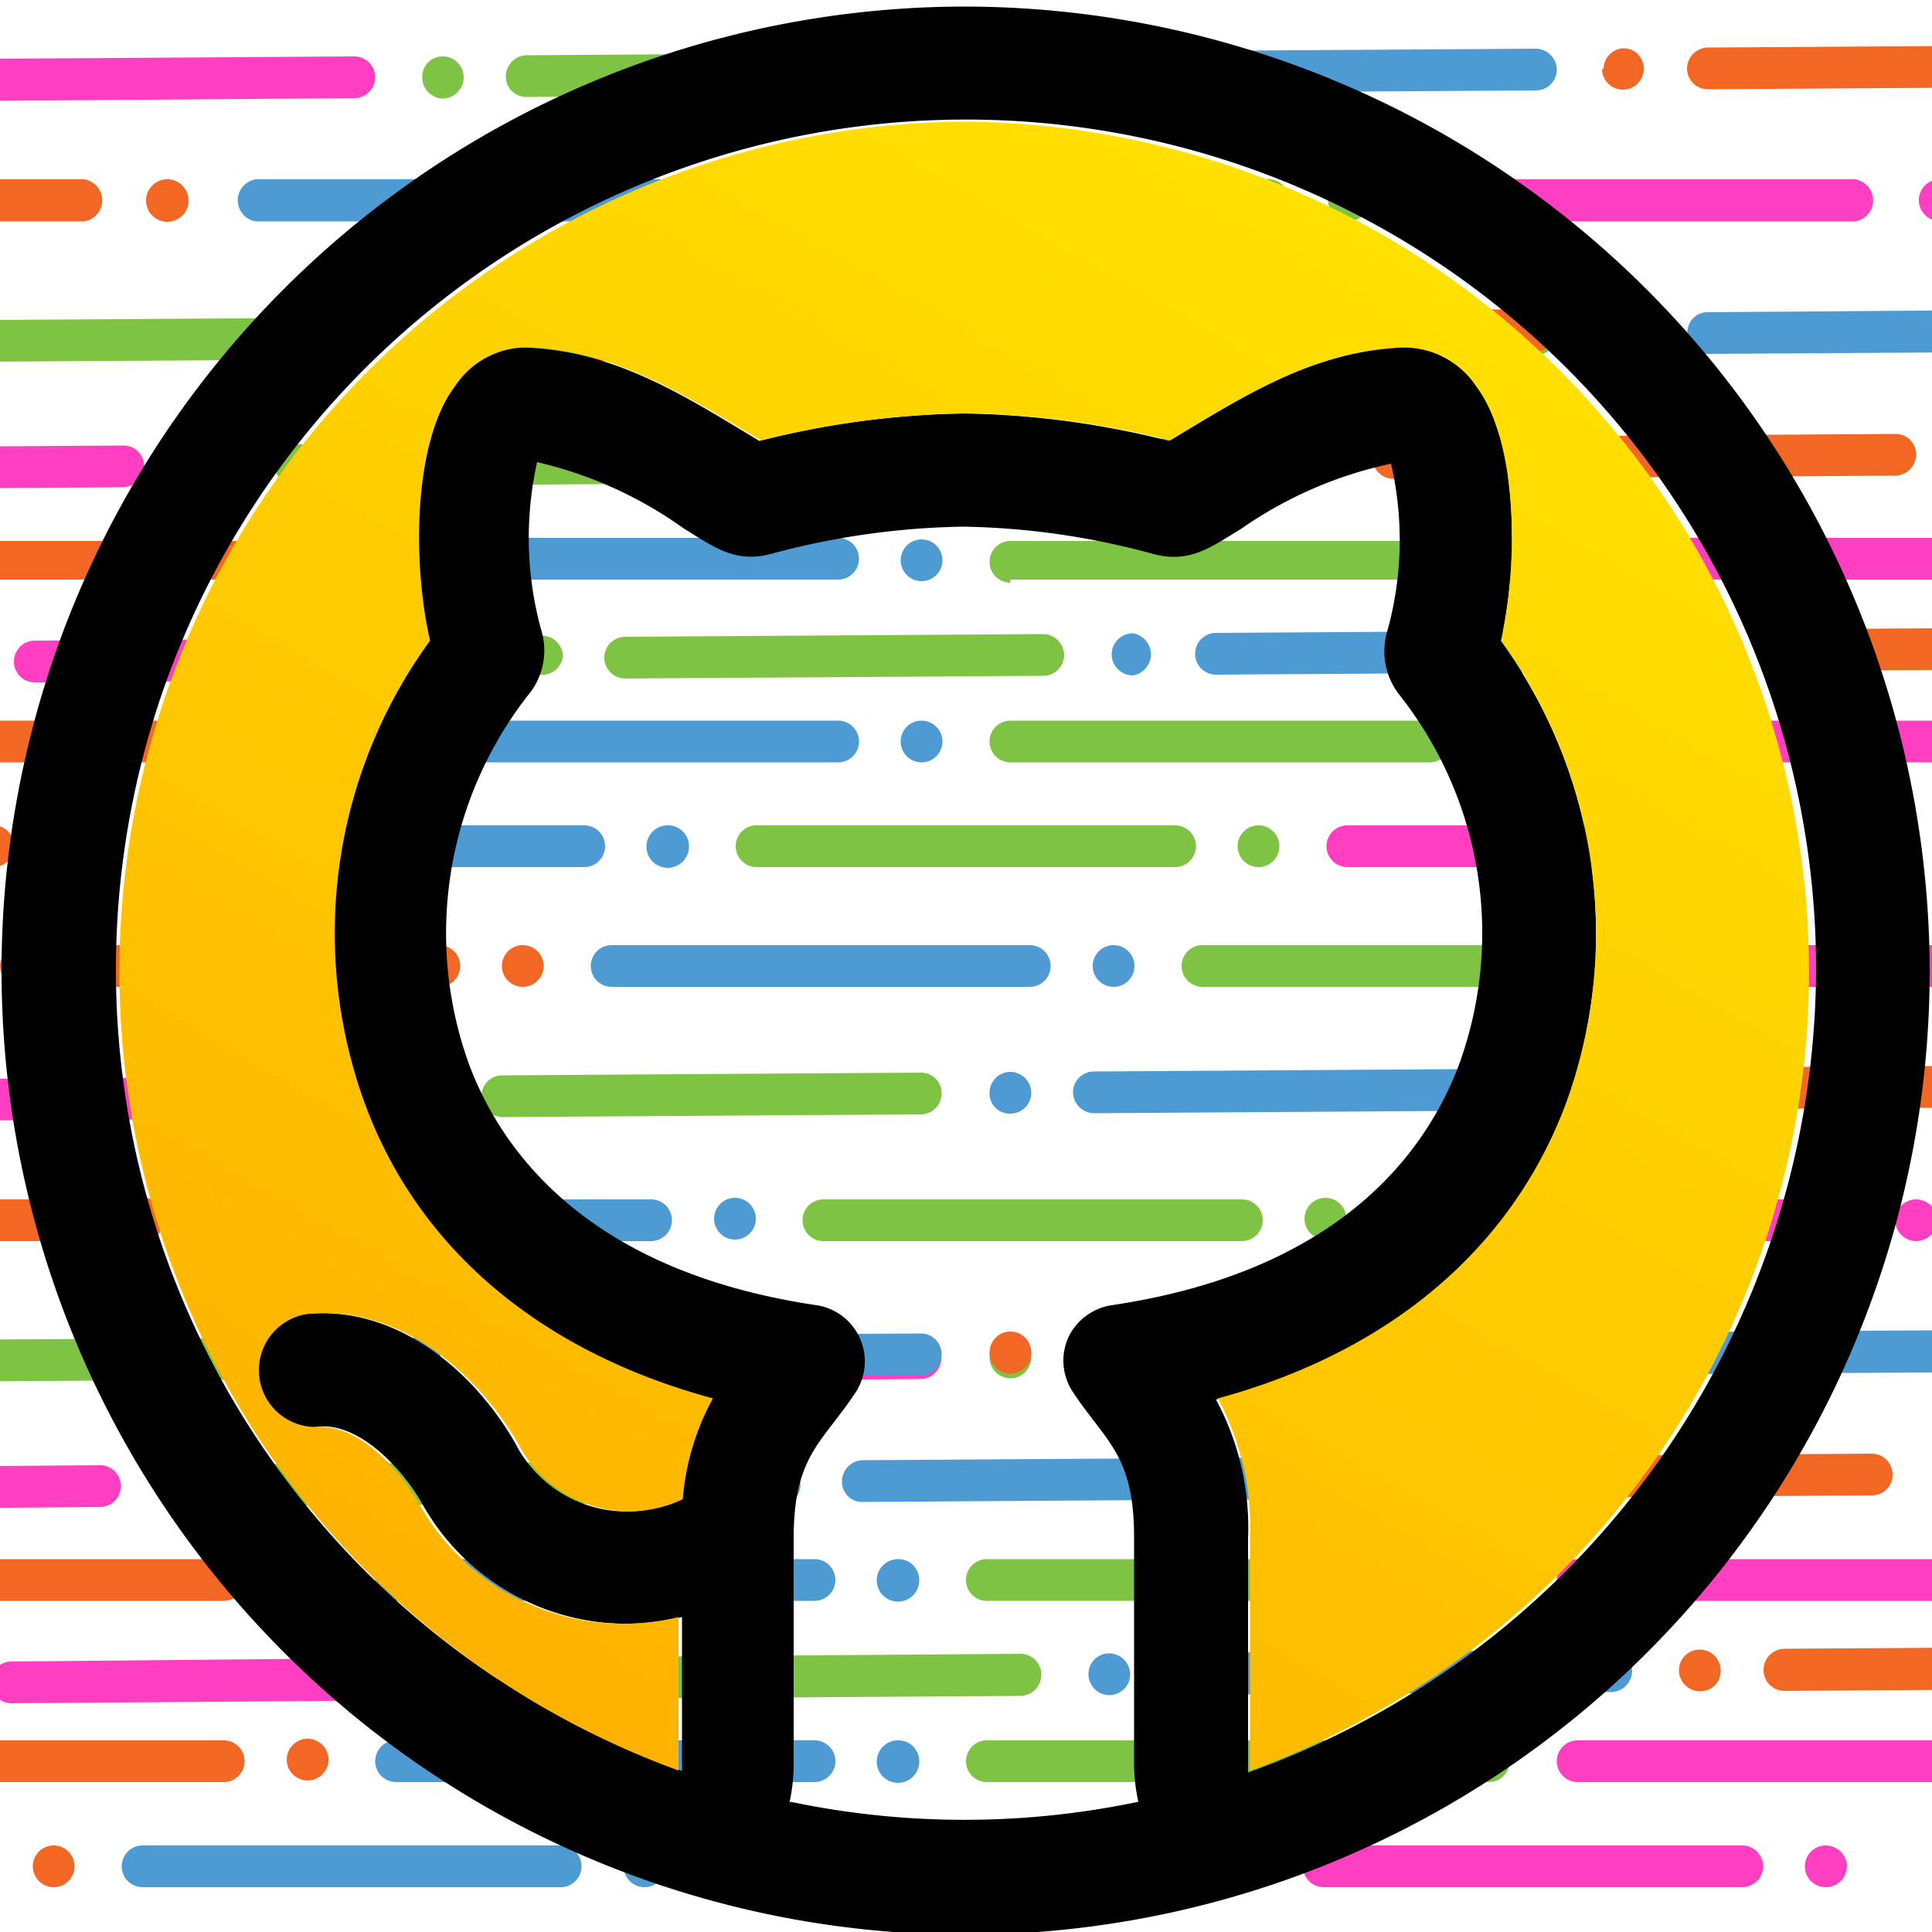 <svg id="Capa_1" data-name="Capa 1" xmlns="http://www.w3.org/2000/svg" xmlns:xlink="http://www.w3.org/1999/xlink" viewBox="0 0 50 50"><defs><style>.cls-1{fill:#f16723;}.cls-2{fill:#4e9bd4;}.cls-3{fill:#7fc344;}.cls-4{fill:#ff3fc2;}.cls-5{fill:url(#Degradado_sin_nombre_8);}</style><linearGradient id="Degradado_sin_nombre_8" x1="13.95" y1="44.16" x2="35.82" y2="6.07" gradientUnits="userSpaceOnUse"><stop offset="0" stop-color="#feb200"/><stop offset="0.41" stop-color="#fec700"/><stop offset="1" stop-color="#ffe100"/></linearGradient></defs><title>icoGithub</title><path class="cls-1" d="M14.07,25a.54.54,0,1,1-.54-.54A.54.54,0,0,1,14.07,25Z"/><path class="cls-1" d="M.54,25.54H11.37a.54.54,0,1,0,0-1.08H.54a.54.54,0,1,0,0,1.08Z"/><path class="cls-2" d="M29.36,25a.54.54,0,1,1-.54-.54A.54.54,0,0,1,29.36,25Z"/><path class="cls-2" d="M15.83,25.54H26.65a.54.54,0,1,0,0-1.08H15.83a.54.54,0,0,0,0,1.08Z"/><path class="cls-3" d="M44.65,25a.54.54,0,1,1-.54-.54A.54.54,0,0,1,44.65,25Z"/><path class="cls-3" d="M31.12,25.54H41.94a.54.54,0,0,0,0-1.08H31.12a.54.54,0,1,0,0,1.08Z"/><path class="cls-4" d="M46.4,25.54H57.23a.54.54,0,0,0,0-1.08H46.4a.54.54,0,1,0,0,1.08Z"/><path class="cls-1" d="M8.5,45.58A.54.54,0,1,1,8,45,.54.54,0,0,1,8.5,45.58Z"/><path class="cls-1" d="M-5,46.12H5.79a.54.54,0,1,0,0-1.08H-5a.54.54,0,0,0-.54.54A.54.54,0,0,0-5,46.12Z"/><path class="cls-2" d="M23.79,45.58a.55.55,0,1,1-.54-.54A.54.54,0,0,1,23.79,45.58Z"/><path class="cls-2" d="M10.25,46.12H21.08a.54.54,0,1,0,0-1.08H10.25a.54.54,0,0,0,0,1.08Z"/><path class="cls-3" d="M39.07,45.58a.54.54,0,1,1-.54-.54A.54.54,0,0,1,39.07,45.58Z"/><path class="cls-3" d="M25.54,46.12H36.37a.54.54,0,1,0,0-1.08H25.54a.54.54,0,1,0,0,1.08Z"/><path class="cls-4" d="M40.83,46.12H51.65a.54.54,0,1,0,0-1.08H40.83a.54.54,0,0,0,0,1.08Z"/><path class="cls-1" d="M1.93,48.3a.54.54,0,1,1-.54-.54A.54.54,0,0,1,1.93,48.3Z"/><path class="cls-2" d="M17.22,48.3a.54.54,0,1,1-.54-.54A.54.54,0,0,1,17.22,48.3Z"/><path class="cls-2" d="M3.69,48.84H14.51a.54.54,0,1,0,0-1.08H3.69a.54.54,0,0,0,0,1.08Z"/><path class="cls-3" d="M32.51,48.3a.54.54,0,1,1-.54-.54A.54.54,0,0,1,32.51,48.3Z"/><path class="cls-3" d="M19,48.84H29.8a.54.54,0,1,0,0-1.08H19a.54.54,0,1,0,0,1.08Z"/><path class="cls-4" d="M47.8,48.3a.55.55,0,0,1-.55.54.54.54,0,0,1,0-1.08A.55.55,0,0,1,47.8,48.3Z"/><path class="cls-4" d="M34.26,48.84H45.09a.54.54,0,0,0,0-1.08H34.26a.54.54,0,0,0,0,1.08Z"/><path class="cls-1" d="M8.5,40.89A.54.54,0,1,1,8,40.35.54.54,0,0,1,8.5,40.89Z"/><path class="cls-1" d="M-5,41.43H5.79a.54.54,0,1,0,0-1.08H-5a.54.54,0,0,0-.54.54A.54.54,0,0,0-5,41.43Z"/><path class="cls-2" d="M23.79,40.89a.55.55,0,1,1-.54-.54A.54.54,0,0,1,23.79,40.89Z"/><path class="cls-2" d="M10.25,41.43H21.08a.54.54,0,0,0,0-1.08H10.25a.54.54,0,1,0,0,1.08Z"/><path class="cls-3" d="M39.07,40.89a.54.54,0,1,1-.54-.54A.54.54,0,0,1,39.07,40.89Z"/><path class="cls-3" d="M25.54,41.43H36.37a.54.54,0,1,0,0-1.08H25.54a.54.54,0,1,0,0,1.08Z"/><path class="cls-4" d="M40.83,41.43H51.65a.54.54,0,1,0,0-1.08H40.83a.54.54,0,0,0,0,1.08Z"/><path class="cls-1" d="M4.27,31.58A.54.54,0,1,1,3.73,31,.54.54,0,0,1,4.27,31.58Z"/><path class="cls-1" d="M-9.26,32.12H1.56a.54.54,0,1,0,0-1.08H-9.26a.54.54,0,0,0-.54.54A.54.54,0,0,0-9.26,32.12Z"/><path class="cls-2" d="M19.56,31.58A.54.54,0,1,1,19,31,.54.54,0,0,1,19.56,31.58Z"/><path class="cls-2" d="M6,32.12H16.85a.54.54,0,0,0,0-1.08H6a.54.54,0,1,0,0,1.08Z"/><path class="cls-3" d="M34.84,31.58A.54.54,0,1,1,34.3,31,.54.54,0,0,1,34.84,31.58Z"/><path class="cls-3" d="M21.31,32.12H32.14a.54.54,0,0,0,0-1.08H21.31a.54.54,0,0,0,0,1.08Z"/><path class="cls-4" d="M50.13,31.58a.54.54,0,1,1-.54-.54A.54.54,0,0,1,50.13,31.58Z"/><path class="cls-4" d="M36.6,32.12H47.43a.54.54,0,1,0,0-1.08H36.6a.54.54,0,1,0,0,1.08Z"/><path class="cls-1" d="M40.89,28.19a.55.55,0,0,1,.54-.55.55.55,0,0,1,.55.54.55.55,0,0,1-1.09,0Z"/><path class="cls-1" d="M54.42,27.56l-10.82.07a.54.54,0,0,0,0,1.08l10.83-.07a.55.55,0,0,0,.54-.55A.53.53,0,0,0,54.42,27.56Z"/><path class="cls-2" d="M25.61,28.29a.54.54,0,0,1,.53-.55.55.55,0,0,1,.55.54.54.54,0,0,1-.54.54A.52.52,0,0,1,25.61,28.29Z"/><path class="cls-2" d="M39.14,27.66l-10.83.07a.54.54,0,0,0-.54.54.55.55,0,0,0,.55.54l10.82-.07a.55.55,0,0,0,.54-.55A.54.54,0,0,0,39.14,27.66Z"/><path class="cls-3" d="M10.32,28.39a.55.55,0,0,1,.54-.55.54.54,0,1,1,0,1.08A.53.53,0,0,1,10.32,28.39Z"/><path class="cls-3" d="M23.85,27.76,13,27.83a.54.54,0,0,0-.54.54.55.55,0,0,0,.55.54l10.83-.07a.54.54,0,0,0,.53-.55A.53.53,0,0,0,23.85,27.76Z"/><path class="cls-4" d="M8.56,27.86l-10.82.07a.54.54,0,0,0-.54.54.54.54,0,0,0,.54.54l10.83-.07a.54.54,0,1,0,0-1.08Z"/><path class="cls-2" d="M40.89,35a.54.54,0,0,1,.54-.54A.55.55,0,0,1,42,35a.54.54,0,0,1-.54.54A.55.55,0,0,1,40.89,35Z"/><path class="cls-2" d="M54.42,34.4l-10.82.07a.55.55,0,0,0-.54.55.54.54,0,0,0,.54.54l10.83-.07a.55.55,0,0,0,.54-.55A.55.55,0,0,0,54.42,34.4Z"/><path class="cls-3" d="M25.61,35.13a.53.53,0,0,1,.53-.54.55.55,0,0,1,.55.54.54.54,0,0,1-1.08,0Z"/><path class="cls-3" d="M39.14,34.5l-10.83.07a.55.55,0,0,0-.54.55.55.55,0,0,0,.55.54l10.82-.07a.55.55,0,0,0,.54-.55A.54.54,0,0,0,39.14,34.5Z"/><path class="cls-4" d="M10.32,35.23a.54.54,0,1,1,.54.54A.54.54,0,0,1,10.32,35.23Z"/><path class="cls-4" d="M23.85,34.6,13,34.67a.55.55,0,0,0,0,1.09l10.83-.07a.54.54,0,0,0,.53-.55A.54.54,0,0,0,23.85,34.6Z"/><path class="cls-1" d="M34.91,38.25a.54.54,0,0,1,.54-.54.52.52,0,0,1,.54.53.54.54,0,1,1-1.08,0Z"/><path class="cls-1" d="M48.44,37.62l-10.83.07a.53.53,0,0,0-.53.55.52.52,0,0,0,.54.53l10.83-.07a.53.53,0,0,0,.53-.54A.54.54,0,0,0,48.44,37.62Z"/><path class="cls-2" d="M19.62,38.35a.55.55,0,0,1,1.09,0,.55.55,0,1,1-1.09,0Z"/><path class="cls-2" d="M33.15,37.72l-10.82.07a.55.55,0,0,0-.54.55.52.52,0,0,0,.54.53l10.83-.07a.54.54,0,0,0,.54-.54A.55.55,0,0,0,33.15,37.72Z"/><path class="cls-3" d="M4.34,38.45a.52.52,0,0,1,.53-.54.54.54,0,0,1,.55.53.55.55,0,0,1-.54.55A.54.54,0,0,1,4.34,38.45Z"/><path class="cls-3" d="M17.86,37.82,7,37.89a.55.55,0,0,0-.54.55.53.53,0,0,0,.55.53l10.82-.07a.54.54,0,0,0,.54-.54A.55.55,0,0,0,17.86,37.82Z"/><path class="cls-4" d="M2.58,37.92-8.25,38a.55.55,0,0,0-.54.55.55.55,0,0,0,.55.54L2.59,39a.54.54,0,0,0,0-1.08Z"/><path class="cls-1" d="M43.45,43.23a.54.54,0,0,1,1.08,0,.52.52,0,0,1-.53.54A.55.55,0,0,1,43.45,43.23Z"/><path class="cls-1" d="M57,42.6l-10.82.07a.55.55,0,0,0-.54.55.54.54,0,0,0,.54.54L57,43.69a.55.55,0,0,0,0-1.09Z"/><path class="cls-2" d="M28.17,43.33a.53.53,0,0,1,.53-.54.55.55,0,0,1,.55.54.54.54,0,0,1-1.08,0Z"/><path class="cls-2" d="M41.69,42.7l-10.82.07a.55.55,0,0,0-.54.55.55.55,0,0,0,.55.54l10.82-.07a.55.55,0,0,0,.54-.55A.55.55,0,0,0,41.69,42.7Z"/><path class="cls-3" d="M12.88,43.43a.54.54,0,0,1,.54-.54.54.54,0,1,1-.54.54Z"/><path class="cls-3" d="M26.41,42.8l-10.83.08a.54.54,0,0,0-.54.54.55.55,0,0,0,.55.54l10.82-.07a.55.55,0,0,0,.54-.55A.54.54,0,0,0,26.41,42.8Z"/><path class="cls-4" d="M11.12,42.9.29,43a.53.53,0,0,0-.53.54.54.54,0,0,0,.54.54L11.13,44a.55.55,0,0,0,.54-.55A.55.55,0,0,0,11.12,42.9Z"/><path class="cls-1" d="M25.61,35a.54.54,0,0,1,1.08,0,.55.55,0,0,1-.54.55A.54.54,0,0,1,25.61,35Z"/><path class="cls-1" d="M39.14,34.41l-10.83.07a.55.55,0,0,0-.54.55.53.53,0,0,0,.55.53l10.82-.07a.54.54,0,0,0,.54-.54A.54.54,0,0,0,39.14,34.41Z"/><path class="cls-2" d="M10.32,35.14a.54.54,0,0,1,.54-.54.52.52,0,0,1,.54.53.54.54,0,1,1-1.08,0Z"/><path class="cls-2" d="M23.85,34.51,13,34.58a.55.55,0,0,0-.54.55.54.54,0,0,0,.55.53l10.83-.07a.53.53,0,0,0,.53-.54A.54.54,0,0,0,23.85,34.51Z"/><path class="cls-3" d="M8.56,34.61l-10.82.07a.55.55,0,0,0-.54.55.52.52,0,0,0,.54.53l10.83-.07a.54.54,0,0,0,.54-.54A.55.55,0,0,0,8.56,34.61Z"/><path class="cls-1" d="M9.11,19.19a.55.55,0,1,1-.55-.54A.55.55,0,0,1,9.11,19.19Z"/><path class="cls-1" d="M-4.43,19.73H6.4a.54.54,0,0,0,0-1.08H-4.43a.54.54,0,0,0-.54.54A.54.54,0,0,0-4.43,19.73Z"/><path class="cls-2" d="M24.39,19.19a.54.54,0,1,1-.54-.54A.54.54,0,0,1,24.39,19.19Z"/><path class="cls-2" d="M10.86,19.73H21.69a.54.54,0,1,0,0-1.08H10.86a.54.54,0,0,0,0,1.08Z"/><path class="cls-3" d="M39.68,19.19a.54.54,0,1,1-.54-.54A.54.54,0,0,1,39.68,19.19Z"/><path class="cls-3" d="M26.15,19.73H37a.54.54,0,1,0,0-1.08H26.15a.54.54,0,1,0,0,1.08Z"/><path class="cls-4" d="M41.43,19.73H52.26a.54.54,0,0,0,0-1.08H41.43a.54.54,0,0,0,0,1.08Z"/><path class="cls-1" d="M2.54,21.9A.54.54,0,1,1,2,21.36.54.54,0,0,1,2.54,21.9Z"/><path class="cls-1" d="M-11,22.44H-.17a.54.54,0,0,0,.54-.54.54.54,0,0,0-.54-.54H-11a.54.54,0,0,0-.54.54A.54.54,0,0,0-11,22.44Z"/><path class="cls-2" d="M17.83,21.9a.55.55,0,1,1-.54-.54A.54.54,0,0,1,17.83,21.9Z"/><path class="cls-2" d="M4.29,22.44H15.12a.54.54,0,1,0,0-1.08H4.29a.54.54,0,0,0,0,1.08Z"/><path class="cls-3" d="M33.11,21.9a.54.54,0,1,1-.54-.54A.54.54,0,0,1,33.11,21.9Z"/><path class="cls-3" d="M19.58,22.44H30.41a.54.54,0,0,0,0-1.08H19.58a.54.54,0,0,0,0,1.08Z"/><path class="cls-4" d="M48.4,21.9a.54.54,0,1,1-.54-.54A.54.54,0,0,1,48.4,21.9Z"/><path class="cls-4" d="M34.87,22.44H45.69a.54.54,0,1,0,0-1.08H34.87a.54.54,0,0,0,0,1.08Z"/><path class="cls-1" d="M9.11,14.5A.55.55,0,1,1,8.56,14,.55.55,0,0,1,9.11,14.5Z"/><path class="cls-1" d="M-4.43,15H6.4A.54.54,0,1,0,6.4,14H-4.43A.54.54,0,0,0-5,14.5.54.54,0,0,0-4.43,15Z"/><path class="cls-2" d="M24.39,14.5a.54.54,0,1,1-.54-.54A.54.54,0,0,1,24.39,14.5Z"/><path class="cls-2" d="M10.86,15H21.69a.54.54,0,0,0,0-1.08H10.86a.54.54,0,0,0,0,1.08Z"/><path class="cls-3" d="M39.68,14.5a.54.54,0,1,1-.54-.54A.54.54,0,0,1,39.68,14.5Z"/><path class="cls-3" d="M26.15,15H37A.54.54,0,1,0,37,14H26.15a.54.54,0,0,0,0,1.08Z"/><path class="cls-4" d="M41.43,15H52.26a.54.54,0,1,0,0-1.08H41.43a.54.54,0,1,0,0,1.08Z"/><path class="cls-1" d="M4.88,5.19a.55.55,0,1,1-.54-.55A.55.55,0,0,1,4.88,5.19Z"/><path class="cls-1" d="M-8.66,5.73H2.17a.55.55,0,0,0,0-1.09H-8.66a.55.55,0,0,0-.54.55A.55.55,0,0,0-8.66,5.73Z"/><path class="cls-2" d="M20.16,5.19a.54.54,0,1,1-.54-.55A.54.54,0,0,1,20.16,5.19Z"/><path class="cls-2" d="M6.63,5.73H17.46a.55.55,0,0,0,0-1.09H6.63a.55.55,0,0,0,0,1.09Z"/><path class="cls-3" d="M35.45,5.19a.54.54,0,1,1-.54-.55A.54.54,0,0,1,35.45,5.19Z"/><path class="cls-3" d="M21.92,5.73H32.74a.55.55,0,1,0,0-1.09H21.92a.55.55,0,0,0,0,1.09Z"/><path class="cls-4" d="M50.74,5.19a.54.54,0,1,1-.54-.55A.54.54,0,0,1,50.74,5.19Z"/><path class="cls-4" d="M37.21,5.73H48a.55.55,0,0,0,0-1.09H37.21a.55.55,0,1,0,0,1.09Z"/><path class="cls-1" d="M41.5,1.79A.54.54,0,0,1,42,1.25a.52.52,0,0,1,.54.53.54.54,0,1,1-1.08,0Z"/><path class="cls-1" d="M55,1.16,44.2,1.23a.55.55,0,0,0-.54.55.54.54,0,0,0,.55.53L55,2.24a.53.53,0,0,0,.53-.54A.54.54,0,0,0,55,1.16Z"/><path class="cls-2" d="M26.21,1.89a.55.55,0,0,1,1.09,0,.55.55,0,1,1-1.09,0Z"/><path class="cls-2" d="M39.74,1.26l-10.82.07a.55.55,0,0,0-.54.55.52.52,0,0,0,.54.53l10.83-.07a.54.54,0,0,0,.54-.54A.55.55,0,0,0,39.74,1.26Z"/><path class="cls-3" d="M10.93,2a.52.52,0,0,1,.53-.54A.54.54,0,0,1,12,2a.55.55,0,0,1-.54.55A.54.54,0,0,1,10.93,2Z"/><path class="cls-3" d="M24.45,1.36l-10.82.07a.55.55,0,0,0-.54.55.53.53,0,0,0,.55.53l10.82-.07A.54.54,0,0,0,25,1.9.55.55,0,0,0,24.45,1.36Z"/><path class="cls-4" d="M9.17,1.46l-10.83.07a.55.55,0,0,0-.54.55.55.55,0,0,0,.55.54L9.17,2.54a.54.54,0,0,0,0-1.08Z"/><path class="cls-2" d="M41.5,8.64A.55.55,0,0,1,42,8.09a.54.54,0,0,1,.54.54.55.55,0,0,1-.54.55A.54.54,0,0,1,41.5,8.64Z"/><path class="cls-2" d="M55,8,44.2,8.08a.52.52,0,0,0-.53.54.54.54,0,0,0,.54.54L55,9.09a.53.53,0,0,0,.53-.54A.54.54,0,0,0,55,8Z"/><path class="cls-3" d="M26.21,8.74a.55.55,0,0,1,.54-.55.55.55,0,1,1-.54.55Z"/><path class="cls-3" d="M39.74,8.11l-10.82.07a.54.54,0,1,0,0,1.08l10.83-.07a.54.54,0,0,0,.54-.54A.55.55,0,0,0,39.74,8.11Z"/><path class="cls-4" d="M10.93,8.84a.54.54,0,1,1,1.08,0,.55.55,0,0,1-.54.55A.54.54,0,0,1,10.93,8.84Z"/><path class="cls-4" d="M24.46,8.21l-10.83.07a.54.54,0,0,0-.54.54.55.55,0,0,0,.55.54l10.82-.07a.54.54,0,0,0,0-1.08Z"/><path class="cls-1" d="M35.52,11.86a.53.53,0,0,1,.53-.55.55.55,0,0,1,.55.54.54.54,0,0,1-1.08,0Z"/><path class="cls-1" d="M49.05,11.23l-10.83.07a.54.54,0,0,0-.54.54.55.55,0,0,0,.55.54l10.82-.07a.55.55,0,0,0,.54-.55A.53.53,0,0,0,49.05,11.23Z"/><path class="cls-2" d="M20.23,12a.55.55,0,0,1,.54-.55.54.54,0,1,1-.54.55Z"/><path class="cls-2" d="M33.76,11.33l-10.83.07a.54.54,0,0,0-.54.54.55.55,0,0,0,.55.54l10.83-.07a.54.54,0,0,0,.53-.55A.52.52,0,0,0,33.76,11.33Z"/><path class="cls-3" d="M4.94,12.06a.55.55,0,0,1,.54-.55.54.54,0,0,1,.54.54.52.52,0,0,1-.53.54A.54.54,0,0,1,4.94,12.06Z"/><path class="cls-3" d="M18.47,11.43,7.65,11.5a.54.54,0,1,0,0,1.08l10.83-.07A.55.55,0,0,0,19,12,.54.54,0,0,0,18.47,11.43Z"/><path class="cls-4" d="M3.18,11.53l-10.82.07a.54.54,0,0,0-.54.54.55.55,0,0,0,.55.54l10.82-.07a.55.55,0,0,0,.54-.55A.53.53,0,0,0,3.18,11.53Z"/><path class="cls-1" d="M44.06,16.84a.55.55,0,0,1,.54-.55.54.54,0,0,1,.54.54.55.55,0,0,1-.54.55A.54.54,0,0,1,44.06,16.84Z"/><path class="cls-1" d="M57.59,16.21l-10.83.07a.54.54,0,0,0-.54.54.55.55,0,0,0,.55.54l10.82-.07a.54.54,0,0,0,.54-.54A.54.54,0,0,0,57.59,16.21Z"/><path class="cls-2" d="M28.77,16.94a.55.55,0,0,1,.54-.55.55.55,0,0,1,0,1.09A.55.55,0,0,1,28.77,16.94Z"/><path class="cls-2" d="M42.3,16.31l-10.83.07a.54.54,0,0,0,0,1.08l10.83-.07a.54.54,0,0,0,.54-.54A.55.55,0,0,0,42.3,16.31Z"/><path class="cls-3" d="M13.48,17a.55.55,0,0,1,.54-.55.55.55,0,0,1,.55.54.55.55,0,0,1-1.09,0Z"/><path class="cls-3" d="M27,16.41l-10.82.07a.54.54,0,0,0,0,1.08L27,17.49a.54.54,0,0,0,.54-.54A.55.55,0,0,0,27,16.41Z"/><path class="cls-4" d="M11.73,16.51.9,16.58a.54.54,0,1,0,0,1.08l10.82-.07a.54.54,0,0,0,0-1.08Z"/><path class="cls-1" d="M26.21,8.64a.54.54,0,0,1,.54-.54.55.55,0,0,1,.55.54.54.54,0,0,1-.54.54A.55.55,0,0,1,26.21,8.64Z"/><path class="cls-1" d="M39.74,8l-10.82.08a.54.54,0,1,0,0,1.08L39.75,9.1a.55.55,0,0,0,.54-.55A.55.55,0,0,0,39.74,8Z"/><path class="cls-2" d="M10.93,8.75a.53.53,0,0,1,.53-.55.55.55,0,0,1,.55.54.54.54,0,0,1-1.08,0Z"/><path class="cls-2" d="M24.45,8.12l-10.82.07a.54.54,0,0,0-.54.54.55.55,0,0,0,.55.54L24.46,9.2A.55.55,0,0,0,25,8.65.53.53,0,0,0,24.45,8.12Z"/><path class="cls-3" d="M9.17,8.22l-10.83.07a.54.54,0,0,0-.54.54.55.55,0,0,0,.55.54L9.17,9.3a.55.55,0,0,0,.54-.55A.52.52,0,0,0,9.17,8.22Z"/><path d="M24.94.17a24.95,24.95,0,1,0,25,25A25,25,0,0,0,24.94.17ZM20.43,46.66a4.71,4.71,0,0,0,.11-1V39.81c0-2.14.74-2.47,1.6-3.77a1.47,1.47,0,0,0-1-2.26c-5.82-.86-8.11-3.87-9-6.23A10,10,0,0,1,13.66,18,1.81,1.81,0,0,0,14,16.28a9,9,0,0,1-.1-4.32,10.61,10.61,0,0,1,3.8,1.72c.77.47,1.33.91,2.27.65a20.16,20.16,0,0,1,4.94-.7,19.73,19.73,0,0,1,4.95.71c.94.25,1.51-.2,2.27-.66A10.65,10.65,0,0,1,36,12a8.8,8.8,0,0,1-.09,4.31A1.83,1.83,0,0,0,36.23,18a9.94,9.94,0,0,1,1.53,9.55c-.89,2.36-3.18,5.37-9,6.23a1.49,1.49,0,0,0-1.12.85A1.47,1.47,0,0,0,27.75,36c.85,1.3,1.6,1.63,1.6,3.78v5.85a4.62,4.62,0,0,0,.11,1,21.92,21.92,0,0,1-9,0Zm11.87-.79a1.49,1.49,0,0,1,0-.21V39.82a7,7,0,0,0-.83-3.6c4.46-1.21,7.63-3.86,9.05-7.63a12.87,12.87,0,0,0-1.68-12c.46-2,.45-5.18-.65-6.62A2.22,2.22,0,0,0,36.25,9c-2.3.1-4.06,1.25-6,2.41a23,23,0,0,0-5.3-.71h0a23,23,0,0,0-5.3.71c-1.91-1.15-3.69-2.31-6-2.41a2.25,2.25,0,0,0-1.93.94c-1.09,1.44-1.1,4.6-.64,6.62a12.87,12.87,0,0,0-1.69,12c1.43,3.77,4.6,6.42,9,7.63a6.67,6.67,0,0,0-.78,2.61,3.23,3.23,0,0,1-4.28-1.46C12.21,35.4,10.23,33.82,8,34a1.47,1.47,0,1,0,.26,2.92c1-.09,2.08,1,2.63,1.93a6.06,6.06,0,0,0,6.76,3v3.76a1.64,1.64,0,0,1,0,.22A22,22,0,1,1,47,25.12,22.15,22.15,0,0,1,32.3,45.87Z"/><path class="cls-5" d="M24.9,3.15a22,22,0,0,0-7.34,42.67,1.49,1.49,0,0,0,0-.21V41.85a6.05,6.05,0,0,1-6.75-3c-.55-.92-1.58-2-2.62-1.92A1.47,1.47,0,0,1,8,34c2.26-.2,4.24,1.38,5.4,3.34a3.23,3.23,0,0,0,4.27,1.46,6.51,6.51,0,0,1,.78-2.61c-4.44-1.2-7.61-3.85-9-7.61a12.86,12.86,0,0,1,1.68-12c-.46-2-.44-5.16.65-6.59a2.23,2.23,0,0,1,1.92-1c2.3.11,4.06,1.26,6,2.41a22.41,22.41,0,0,1,5.29-.7h0a22.34,22.34,0,0,1,5.29.7c1.92-1.16,3.69-2.3,6-2.41a2.25,2.25,0,0,1,1.92,1c1.09,1.43,1.1,4.59.65,6.59a12.89,12.89,0,0,1,1.67,12c-1.42,3.76-4.58,6.41-9,7.61a7.06,7.06,0,0,1,.83,3.6v5.82a1.41,1.41,0,0,0,0,.21A22,22,0,0,0,24.9,3.15Z"/></svg>